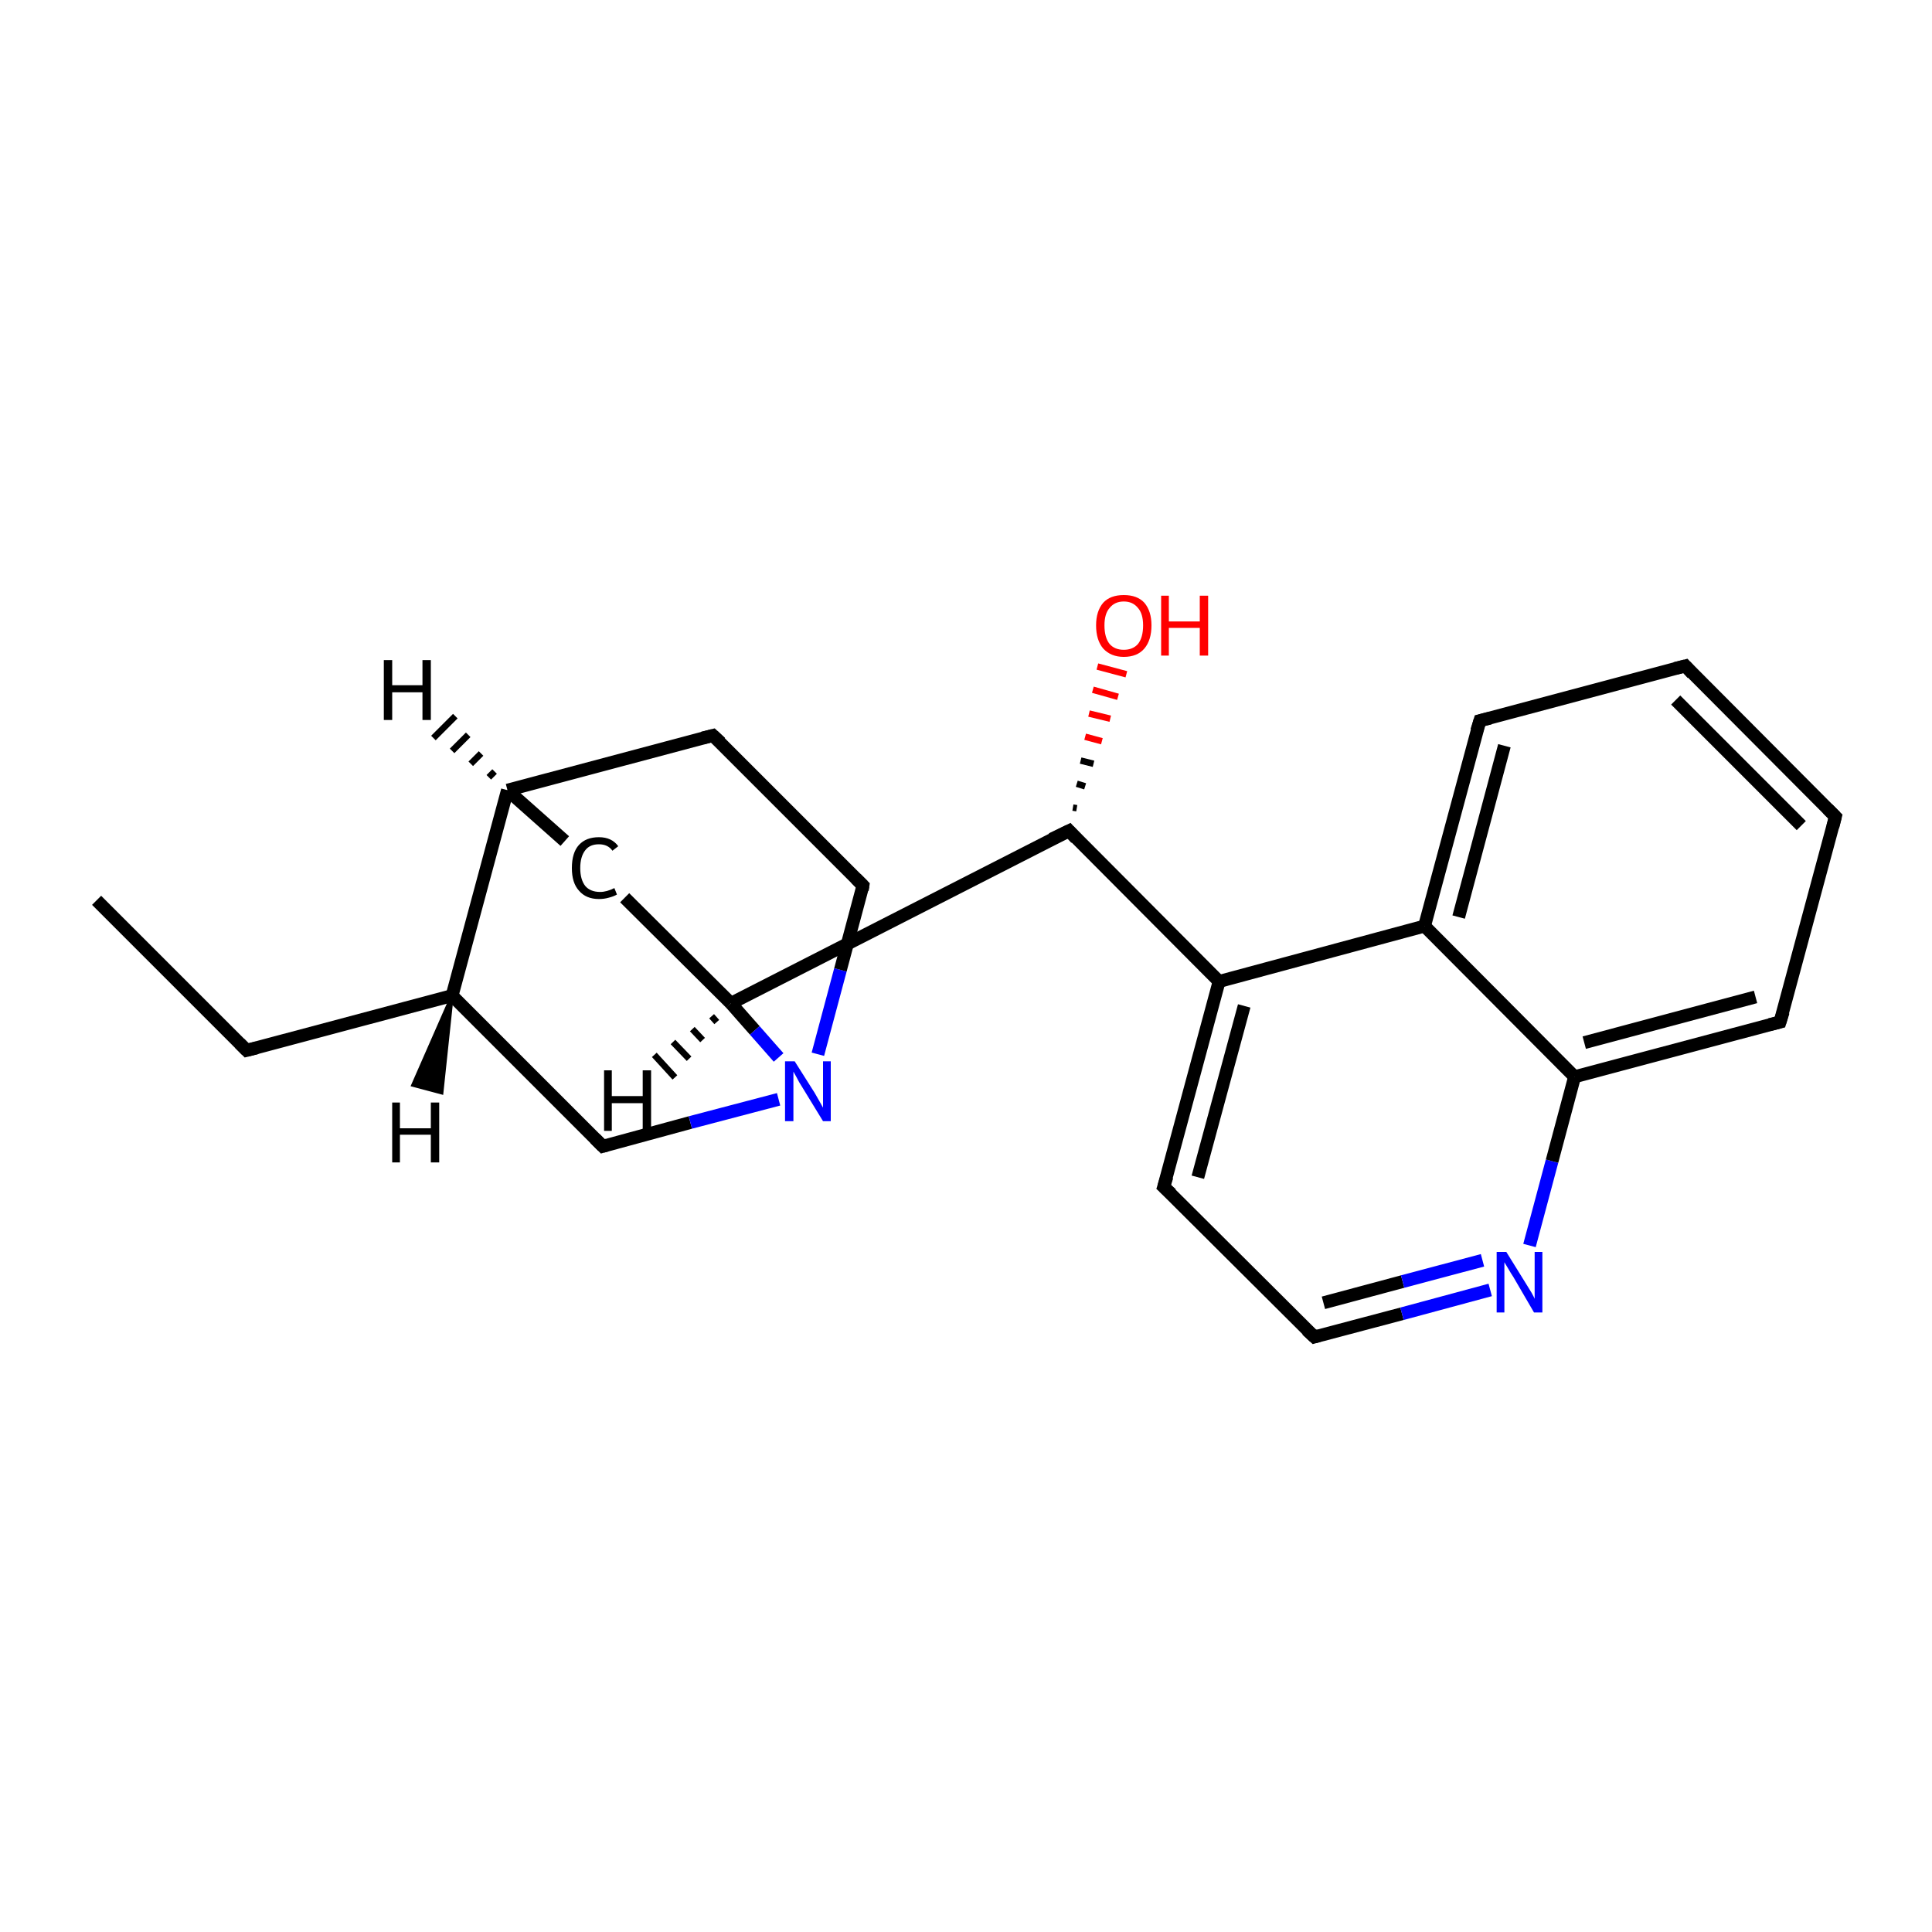 <?xml version='1.0' encoding='iso-8859-1'?>
<svg version='1.1' baseProfile='full'
              xmlns='http://www.w3.org/2000/svg'
                      xmlns:rdkit='http://www.rdkit.org/xml'
                      xmlns:xlink='http://www.w3.org/1999/xlink'
                  xml:space='preserve'
width='300px' height='300px' viewBox='0 0 300 300'>
<!-- END OF HEADER -->
<rect style='opacity:1.0;fill:#FFFFFF;stroke:none' width='300.0' height='300.0' x='0.0' y='0.0'> </rect>
<path class='bond-0 atom-0 atom-1' d='M 15.0,139.8 L 38.3,163.1' style='fill:none;fill-rule:evenodd;stroke:#000000;stroke-width:2.0px;stroke-linecap:butt;stroke-linejoin:miter;stroke-opacity:1' />
<path class='bond-1 atom-1 atom-2' d='M 38.3,163.1 L 70.2,154.6' style='fill:none;fill-rule:evenodd;stroke:#000000;stroke-width:2.0px;stroke-linecap:butt;stroke-linejoin:miter;stroke-opacity:1' />
<path class='bond-2 atom-2 atom-3' d='M 70.2,154.6 L 93.6,178.0' style='fill:none;fill-rule:evenodd;stroke:#000000;stroke-width:2.0px;stroke-linecap:butt;stroke-linejoin:miter;stroke-opacity:1' />
<path class='bond-3 atom-3 atom-4' d='M 93.6,178.0 L 107.2,174.3' style='fill:none;fill-rule:evenodd;stroke:#000000;stroke-width:2.0px;stroke-linecap:butt;stroke-linejoin:miter;stroke-opacity:1' />
<path class='bond-3 atom-3 atom-4' d='M 107.2,174.3 L 120.9,170.7' style='fill:none;fill-rule:evenodd;stroke:#0000FF;stroke-width:2.0px;stroke-linecap:butt;stroke-linejoin:miter;stroke-opacity:1' />
<path class='bond-4 atom-4 atom-5' d='M 127.0,163.7 L 130.5,150.6' style='fill:none;fill-rule:evenodd;stroke:#0000FF;stroke-width:2.0px;stroke-linecap:butt;stroke-linejoin:miter;stroke-opacity:1' />
<path class='bond-4 atom-4 atom-5' d='M 130.5,150.6 L 134.0,137.5' style='fill:none;fill-rule:evenodd;stroke:#000000;stroke-width:2.0px;stroke-linecap:butt;stroke-linejoin:miter;stroke-opacity:1' />
<path class='bond-5 atom-5 atom-6' d='M 134.0,137.5 L 110.7,114.2' style='fill:none;fill-rule:evenodd;stroke:#000000;stroke-width:2.0px;stroke-linecap:butt;stroke-linejoin:miter;stroke-opacity:1' />
<path class='bond-6 atom-6 atom-7' d='M 110.7,114.2 L 78.8,122.7' style='fill:none;fill-rule:evenodd;stroke:#000000;stroke-width:2.0px;stroke-linecap:butt;stroke-linejoin:miter;stroke-opacity:1' />
<path class='bond-7 atom-7 atom-8' d='M 78.8,122.7 L 87.7,130.6' style='fill:none;fill-rule:evenodd;stroke:#000000;stroke-width:2.0px;stroke-linecap:butt;stroke-linejoin:miter;stroke-opacity:1' />
<path class='bond-8 atom-8 atom-9' d='M 97.0,139.4 L 113.5,155.8' style='fill:none;fill-rule:evenodd;stroke:#000000;stroke-width:2.0px;stroke-linecap:butt;stroke-linejoin:miter;stroke-opacity:1' />
<path class='bond-9 atom-9 atom-10' d='M 113.5,155.8 L 166.0,129.0' style='fill:none;fill-rule:evenodd;stroke:#000000;stroke-width:2.0px;stroke-linecap:butt;stroke-linejoin:miter;stroke-opacity:1' />
<path class='bond-10 atom-10 atom-11' d='M 166.6,125.4 L 167.2,125.5' style='fill:none;fill-rule:evenodd;stroke:#000000;stroke-width:1.0px;stroke-linecap:butt;stroke-linejoin:miter;stroke-opacity:1' />
<path class='bond-10 atom-10 atom-11' d='M 167.2,121.7 L 168.5,122.1' style='fill:none;fill-rule:evenodd;stroke:#000000;stroke-width:1.0px;stroke-linecap:butt;stroke-linejoin:miter;stroke-opacity:1' />
<path class='bond-10 atom-10 atom-11' d='M 167.8,118.1 L 169.8,118.6' style='fill:none;fill-rule:evenodd;stroke:#000000;stroke-width:1.0px;stroke-linecap:butt;stroke-linejoin:miter;stroke-opacity:1' />
<path class='bond-10 atom-10 atom-11' d='M 168.5,114.4 L 171.1,115.1' style='fill:none;fill-rule:evenodd;stroke:#FF0000;stroke-width:1.0px;stroke-linecap:butt;stroke-linejoin:miter;stroke-opacity:1' />
<path class='bond-10 atom-10 atom-11' d='M 169.1,110.8 L 172.4,111.6' style='fill:none;fill-rule:evenodd;stroke:#FF0000;stroke-width:1.0px;stroke-linecap:butt;stroke-linejoin:miter;stroke-opacity:1' />
<path class='bond-10 atom-10 atom-11' d='M 169.7,107.1 L 173.6,108.2' style='fill:none;fill-rule:evenodd;stroke:#FF0000;stroke-width:1.0px;stroke-linecap:butt;stroke-linejoin:miter;stroke-opacity:1' />
<path class='bond-10 atom-10 atom-11' d='M 170.4,103.5 L 174.9,104.7' style='fill:none;fill-rule:evenodd;stroke:#FF0000;stroke-width:1.0px;stroke-linecap:butt;stroke-linejoin:miter;stroke-opacity:1' />
<path class='bond-11 atom-10 atom-12' d='M 166.0,129.0 L 189.3,152.4' style='fill:none;fill-rule:evenodd;stroke:#000000;stroke-width:2.0px;stroke-linecap:butt;stroke-linejoin:miter;stroke-opacity:1' />
<path class='bond-12 atom-12 atom-13' d='M 189.3,152.4 L 180.7,184.3' style='fill:none;fill-rule:evenodd;stroke:#000000;stroke-width:2.0px;stroke-linecap:butt;stroke-linejoin:miter;stroke-opacity:1' />
<path class='bond-12 atom-12 atom-13' d='M 193.2,156.2 L 186.0,182.8' style='fill:none;fill-rule:evenodd;stroke:#000000;stroke-width:2.0px;stroke-linecap:butt;stroke-linejoin:miter;stroke-opacity:1' />
<path class='bond-13 atom-13 atom-14' d='M 180.7,184.3 L 204.1,207.6' style='fill:none;fill-rule:evenodd;stroke:#000000;stroke-width:2.0px;stroke-linecap:butt;stroke-linejoin:miter;stroke-opacity:1' />
<path class='bond-14 atom-14 atom-15' d='M 204.1,207.6 L 217.7,204.0' style='fill:none;fill-rule:evenodd;stroke:#000000;stroke-width:2.0px;stroke-linecap:butt;stroke-linejoin:miter;stroke-opacity:1' />
<path class='bond-14 atom-14 atom-15' d='M 217.7,204.0 L 231.4,200.3' style='fill:none;fill-rule:evenodd;stroke:#0000FF;stroke-width:2.0px;stroke-linecap:butt;stroke-linejoin:miter;stroke-opacity:1' />
<path class='bond-14 atom-14 atom-15' d='M 205.5,202.3 L 217.8,199.0' style='fill:none;fill-rule:evenodd;stroke:#000000;stroke-width:2.0px;stroke-linecap:butt;stroke-linejoin:miter;stroke-opacity:1' />
<path class='bond-14 atom-14 atom-15' d='M 217.8,199.0 L 230.2,195.7' style='fill:none;fill-rule:evenodd;stroke:#0000FF;stroke-width:2.0px;stroke-linecap:butt;stroke-linejoin:miter;stroke-opacity:1' />
<path class='bond-15 atom-15 atom-16' d='M 237.5,193.4 L 241.0,180.3' style='fill:none;fill-rule:evenodd;stroke:#0000FF;stroke-width:2.0px;stroke-linecap:butt;stroke-linejoin:miter;stroke-opacity:1' />
<path class='bond-15 atom-15 atom-16' d='M 241.0,180.3 L 244.5,167.2' style='fill:none;fill-rule:evenodd;stroke:#000000;stroke-width:2.0px;stroke-linecap:butt;stroke-linejoin:miter;stroke-opacity:1' />
<path class='bond-16 atom-16 atom-17' d='M 244.5,167.2 L 276.4,158.7' style='fill:none;fill-rule:evenodd;stroke:#000000;stroke-width:2.0px;stroke-linecap:butt;stroke-linejoin:miter;stroke-opacity:1' />
<path class='bond-16 atom-16 atom-17' d='M 246.0,161.9 L 272.6,154.8' style='fill:none;fill-rule:evenodd;stroke:#000000;stroke-width:2.0px;stroke-linecap:butt;stroke-linejoin:miter;stroke-opacity:1' />
<path class='bond-17 atom-17 atom-18' d='M 276.4,158.7 L 285.0,126.8' style='fill:none;fill-rule:evenodd;stroke:#000000;stroke-width:2.0px;stroke-linecap:butt;stroke-linejoin:miter;stroke-opacity:1' />
<path class='bond-18 atom-18 atom-19' d='M 285.0,126.8 L 261.7,103.4' style='fill:none;fill-rule:evenodd;stroke:#000000;stroke-width:2.0px;stroke-linecap:butt;stroke-linejoin:miter;stroke-opacity:1' />
<path class='bond-18 atom-18 atom-19' d='M 279.7,128.2 L 260.2,108.7' style='fill:none;fill-rule:evenodd;stroke:#000000;stroke-width:2.0px;stroke-linecap:butt;stroke-linejoin:miter;stroke-opacity:1' />
<path class='bond-19 atom-19 atom-20' d='M 261.7,103.4 L 229.8,111.9' style='fill:none;fill-rule:evenodd;stroke:#000000;stroke-width:2.0px;stroke-linecap:butt;stroke-linejoin:miter;stroke-opacity:1' />
<path class='bond-20 atom-20 atom-21' d='M 229.8,111.9 L 221.2,143.8' style='fill:none;fill-rule:evenodd;stroke:#000000;stroke-width:2.0px;stroke-linecap:butt;stroke-linejoin:miter;stroke-opacity:1' />
<path class='bond-20 atom-20 atom-21' d='M 233.6,115.8 L 226.5,142.4' style='fill:none;fill-rule:evenodd;stroke:#000000;stroke-width:2.0px;stroke-linecap:butt;stroke-linejoin:miter;stroke-opacity:1' />
<path class='bond-21 atom-7 atom-2' d='M 78.8,122.7 L 70.2,154.6' style='fill:none;fill-rule:evenodd;stroke:#000000;stroke-width:2.0px;stroke-linecap:butt;stroke-linejoin:miter;stroke-opacity:1' />
<path class='bond-22 atom-21 atom-12' d='M 221.2,143.8 L 189.3,152.4' style='fill:none;fill-rule:evenodd;stroke:#000000;stroke-width:2.0px;stroke-linecap:butt;stroke-linejoin:miter;stroke-opacity:1' />
<path class='bond-23 atom-9 atom-4' d='M 113.5,155.8 L 117.2,160.0' style='fill:none;fill-rule:evenodd;stroke:#000000;stroke-width:2.0px;stroke-linecap:butt;stroke-linejoin:miter;stroke-opacity:1' />
<path class='bond-23 atom-9 atom-4' d='M 117.2,160.0 L 120.9,164.2' style='fill:none;fill-rule:evenodd;stroke:#0000FF;stroke-width:2.0px;stroke-linecap:butt;stroke-linejoin:miter;stroke-opacity:1' />
<path class='bond-24 atom-21 atom-16' d='M 221.2,143.8 L 244.5,167.2' style='fill:none;fill-rule:evenodd;stroke:#000000;stroke-width:2.0px;stroke-linecap:butt;stroke-linejoin:miter;stroke-opacity:1' />
<path class='bond-25 atom-2 atom-22' d='M 70.2,154.6 L 68.6,169.7 L 64.1,168.5 Z' style='fill:#000000;fill-rule:evenodd;fill-opacity:1;stroke:#000000;stroke-width:0.5px;stroke-linecap:butt;stroke-linejoin:miter;stroke-miterlimit:10;stroke-opacity:1;' />
<path class='bond-26 atom-7 atom-23' d='M 75.9,120.7 L 76.8,119.8' style='fill:none;fill-rule:evenodd;stroke:#000000;stroke-width:1.0px;stroke-linecap:butt;stroke-linejoin:miter;stroke-opacity:1' />
<path class='bond-26 atom-7 atom-23' d='M 73.1,118.6 L 74.7,117.0' style='fill:none;fill-rule:evenodd;stroke:#000000;stroke-width:1.0px;stroke-linecap:butt;stroke-linejoin:miter;stroke-opacity:1' />
<path class='bond-26 atom-7 atom-23' d='M 70.2,116.6 L 72.7,114.1' style='fill:none;fill-rule:evenodd;stroke:#000000;stroke-width:1.0px;stroke-linecap:butt;stroke-linejoin:miter;stroke-opacity:1' />
<path class='bond-26 atom-7 atom-23' d='M 67.3,114.6 L 70.7,111.2' style='fill:none;fill-rule:evenodd;stroke:#000000;stroke-width:1.0px;stroke-linecap:butt;stroke-linejoin:miter;stroke-opacity:1' />
<path class='bond-27 atom-9 atom-24' d='M 111.3,158.7 L 110.5,157.8' style='fill:none;fill-rule:evenodd;stroke:#000000;stroke-width:1.0px;stroke-linecap:butt;stroke-linejoin:miter;stroke-opacity:1' />
<path class='bond-27 atom-9 atom-24' d='M 109.1,161.5 L 107.5,159.8' style='fill:none;fill-rule:evenodd;stroke:#000000;stroke-width:1.0px;stroke-linecap:butt;stroke-linejoin:miter;stroke-opacity:1' />
<path class='bond-27 atom-9 atom-24' d='M 107.0,164.4 L 104.5,161.8' style='fill:none;fill-rule:evenodd;stroke:#000000;stroke-width:1.0px;stroke-linecap:butt;stroke-linejoin:miter;stroke-opacity:1' />
<path class='bond-27 atom-9 atom-24' d='M 104.8,167.3 L 101.6,163.8' style='fill:none;fill-rule:evenodd;stroke:#000000;stroke-width:1.0px;stroke-linecap:butt;stroke-linejoin:miter;stroke-opacity:1' />
<path d='M 37.2,162.0 L 38.3,163.1 L 39.9,162.7' style='fill:none;stroke:#000000;stroke-width:2.0px;stroke-linecap:butt;stroke-linejoin:miter;stroke-miterlimit:10;stroke-opacity:1;' />
<path d='M 92.4,176.8 L 93.6,178.0 L 94.3,177.8' style='fill:none;stroke:#000000;stroke-width:2.0px;stroke-linecap:butt;stroke-linejoin:miter;stroke-miterlimit:10;stroke-opacity:1;' />
<path d='M 133.9,138.2 L 134.0,137.5 L 132.9,136.4' style='fill:none;stroke:#000000;stroke-width:2.0px;stroke-linecap:butt;stroke-linejoin:miter;stroke-miterlimit:10;stroke-opacity:1;' />
<path d='M 111.9,115.3 L 110.7,114.2 L 109.1,114.6' style='fill:none;stroke:#000000;stroke-width:2.0px;stroke-linecap:butt;stroke-linejoin:miter;stroke-miterlimit:10;stroke-opacity:1;' />
<path d='M 163.3,130.3 L 166.0,129.0 L 167.1,130.2' style='fill:none;stroke:#000000;stroke-width:2.0px;stroke-linecap:butt;stroke-linejoin:miter;stroke-miterlimit:10;stroke-opacity:1;' />
<path d='M 181.2,182.7 L 180.7,184.3 L 181.9,185.4' style='fill:none;stroke:#000000;stroke-width:2.0px;stroke-linecap:butt;stroke-linejoin:miter;stroke-miterlimit:10;stroke-opacity:1;' />
<path d='M 202.9,206.5 L 204.1,207.6 L 204.8,207.4' style='fill:none;stroke:#000000;stroke-width:2.0px;stroke-linecap:butt;stroke-linejoin:miter;stroke-miterlimit:10;stroke-opacity:1;' />
<path d='M 274.8,159.1 L 276.4,158.7 L 276.9,157.1' style='fill:none;stroke:#000000;stroke-width:2.0px;stroke-linecap:butt;stroke-linejoin:miter;stroke-miterlimit:10;stroke-opacity:1;' />
<path d='M 284.6,128.4 L 285.0,126.8 L 283.8,125.6' style='fill:none;stroke:#000000;stroke-width:2.0px;stroke-linecap:butt;stroke-linejoin:miter;stroke-miterlimit:10;stroke-opacity:1;' />
<path d='M 262.8,104.6 L 261.7,103.4 L 260.1,103.8' style='fill:none;stroke:#000000;stroke-width:2.0px;stroke-linecap:butt;stroke-linejoin:miter;stroke-miterlimit:10;stroke-opacity:1;' />
<path d='M 231.4,111.5 L 229.8,111.9 L 229.3,113.5' style='fill:none;stroke:#000000;stroke-width:2.0px;stroke-linecap:butt;stroke-linejoin:miter;stroke-miterlimit:10;stroke-opacity:1;' />
<path class='atom-4' d='M 123.4 164.8
L 126.5 169.7
Q 126.8 170.2, 127.3 171.1
Q 127.8 172.0, 127.8 172.0
L 127.8 164.8
L 129.0 164.8
L 129.0 174.1
L 127.8 174.1
L 124.5 168.7
Q 124.1 168.1, 123.7 167.3
Q 123.3 166.6, 123.2 166.4
L 123.2 174.1
L 121.9 174.1
L 121.9 164.8
L 123.4 164.8
' fill='#0000FF'/>
<path class='atom-8' d='M 88.8 134.8
Q 88.8 132.4, 89.9 131.2
Q 91.0 130.0, 93.0 130.0
Q 95.0 130.0, 96.0 131.4
L 95.1 132.1
Q 94.4 131.1, 93.0 131.1
Q 91.6 131.1, 90.9 132.0
Q 90.1 133.0, 90.1 134.8
Q 90.1 136.6, 90.9 137.6
Q 91.7 138.5, 93.2 138.5
Q 94.2 138.5, 95.4 137.9
L 95.8 138.9
Q 95.3 139.2, 94.5 139.4
Q 93.8 139.6, 93.0 139.6
Q 91.0 139.6, 89.9 138.3
Q 88.8 137.1, 88.8 134.8
' fill='#000000'/>
<path class='atom-11' d='M 170.2 97.1
Q 170.2 94.9, 171.3 93.6
Q 172.4 92.4, 174.5 92.4
Q 176.6 92.4, 177.7 93.6
Q 178.8 94.9, 178.8 97.1
Q 178.8 99.4, 177.7 100.7
Q 176.6 102.0, 174.5 102.0
Q 172.5 102.0, 171.3 100.7
Q 170.2 99.4, 170.2 97.1
M 174.5 100.9
Q 175.9 100.9, 176.7 100.0
Q 177.5 99.0, 177.5 97.1
Q 177.5 95.3, 176.7 94.4
Q 175.9 93.4, 174.5 93.4
Q 173.1 93.4, 172.3 94.4
Q 171.5 95.3, 171.5 97.1
Q 171.5 99.0, 172.3 100.0
Q 173.1 100.9, 174.5 100.9
' fill='#FF0000'/>
<path class='atom-11' d='M 180.3 92.5
L 181.5 92.5
L 181.5 96.5
L 186.3 96.5
L 186.3 92.5
L 187.6 92.5
L 187.6 101.8
L 186.3 101.8
L 186.3 97.5
L 181.5 97.5
L 181.5 101.8
L 180.3 101.8
L 180.3 92.5
' fill='#FF0000'/>
<path class='atom-15' d='M 233.9 194.4
L 237.0 199.4
Q 237.3 199.9, 237.8 200.7
Q 238.3 201.6, 238.3 201.7
L 238.3 194.4
L 239.5 194.4
L 239.5 203.8
L 238.2 203.8
L 235.0 198.3
Q 234.6 197.7, 234.2 197.0
Q 233.8 196.3, 233.6 196.0
L 233.6 203.8
L 232.4 203.8
L 232.4 194.4
L 233.9 194.4
' fill='#0000FF'/>
<path class='atom-22' d='M 60.9 171.2
L 62.1 171.2
L 62.1 175.2
L 66.9 175.2
L 66.9 171.2
L 68.2 171.2
L 68.2 180.5
L 66.9 180.5
L 66.9 176.2
L 62.1 176.2
L 62.1 180.5
L 60.9 180.5
L 60.9 171.2
' fill='#000000'/>
<path class='atom-23' d='M 59.6 102.5
L 60.9 102.5
L 60.9 106.4
L 65.6 106.4
L 65.6 102.5
L 66.9 102.5
L 66.9 111.8
L 65.6 111.8
L 65.6 107.5
L 60.9 107.5
L 60.9 111.8
L 59.6 111.8
L 59.6 102.5
' fill='#000000'/>
<path class='atom-24' d='M 93.8 166.2
L 95.0 166.2
L 95.0 170.2
L 99.8 170.2
L 99.8 166.2
L 101.1 166.2
L 101.1 175.6
L 99.8 175.6
L 99.8 171.3
L 95.0 171.3
L 95.0 175.6
L 93.8 175.6
L 93.8 166.2
' fill='#000000'/>
</svg>
